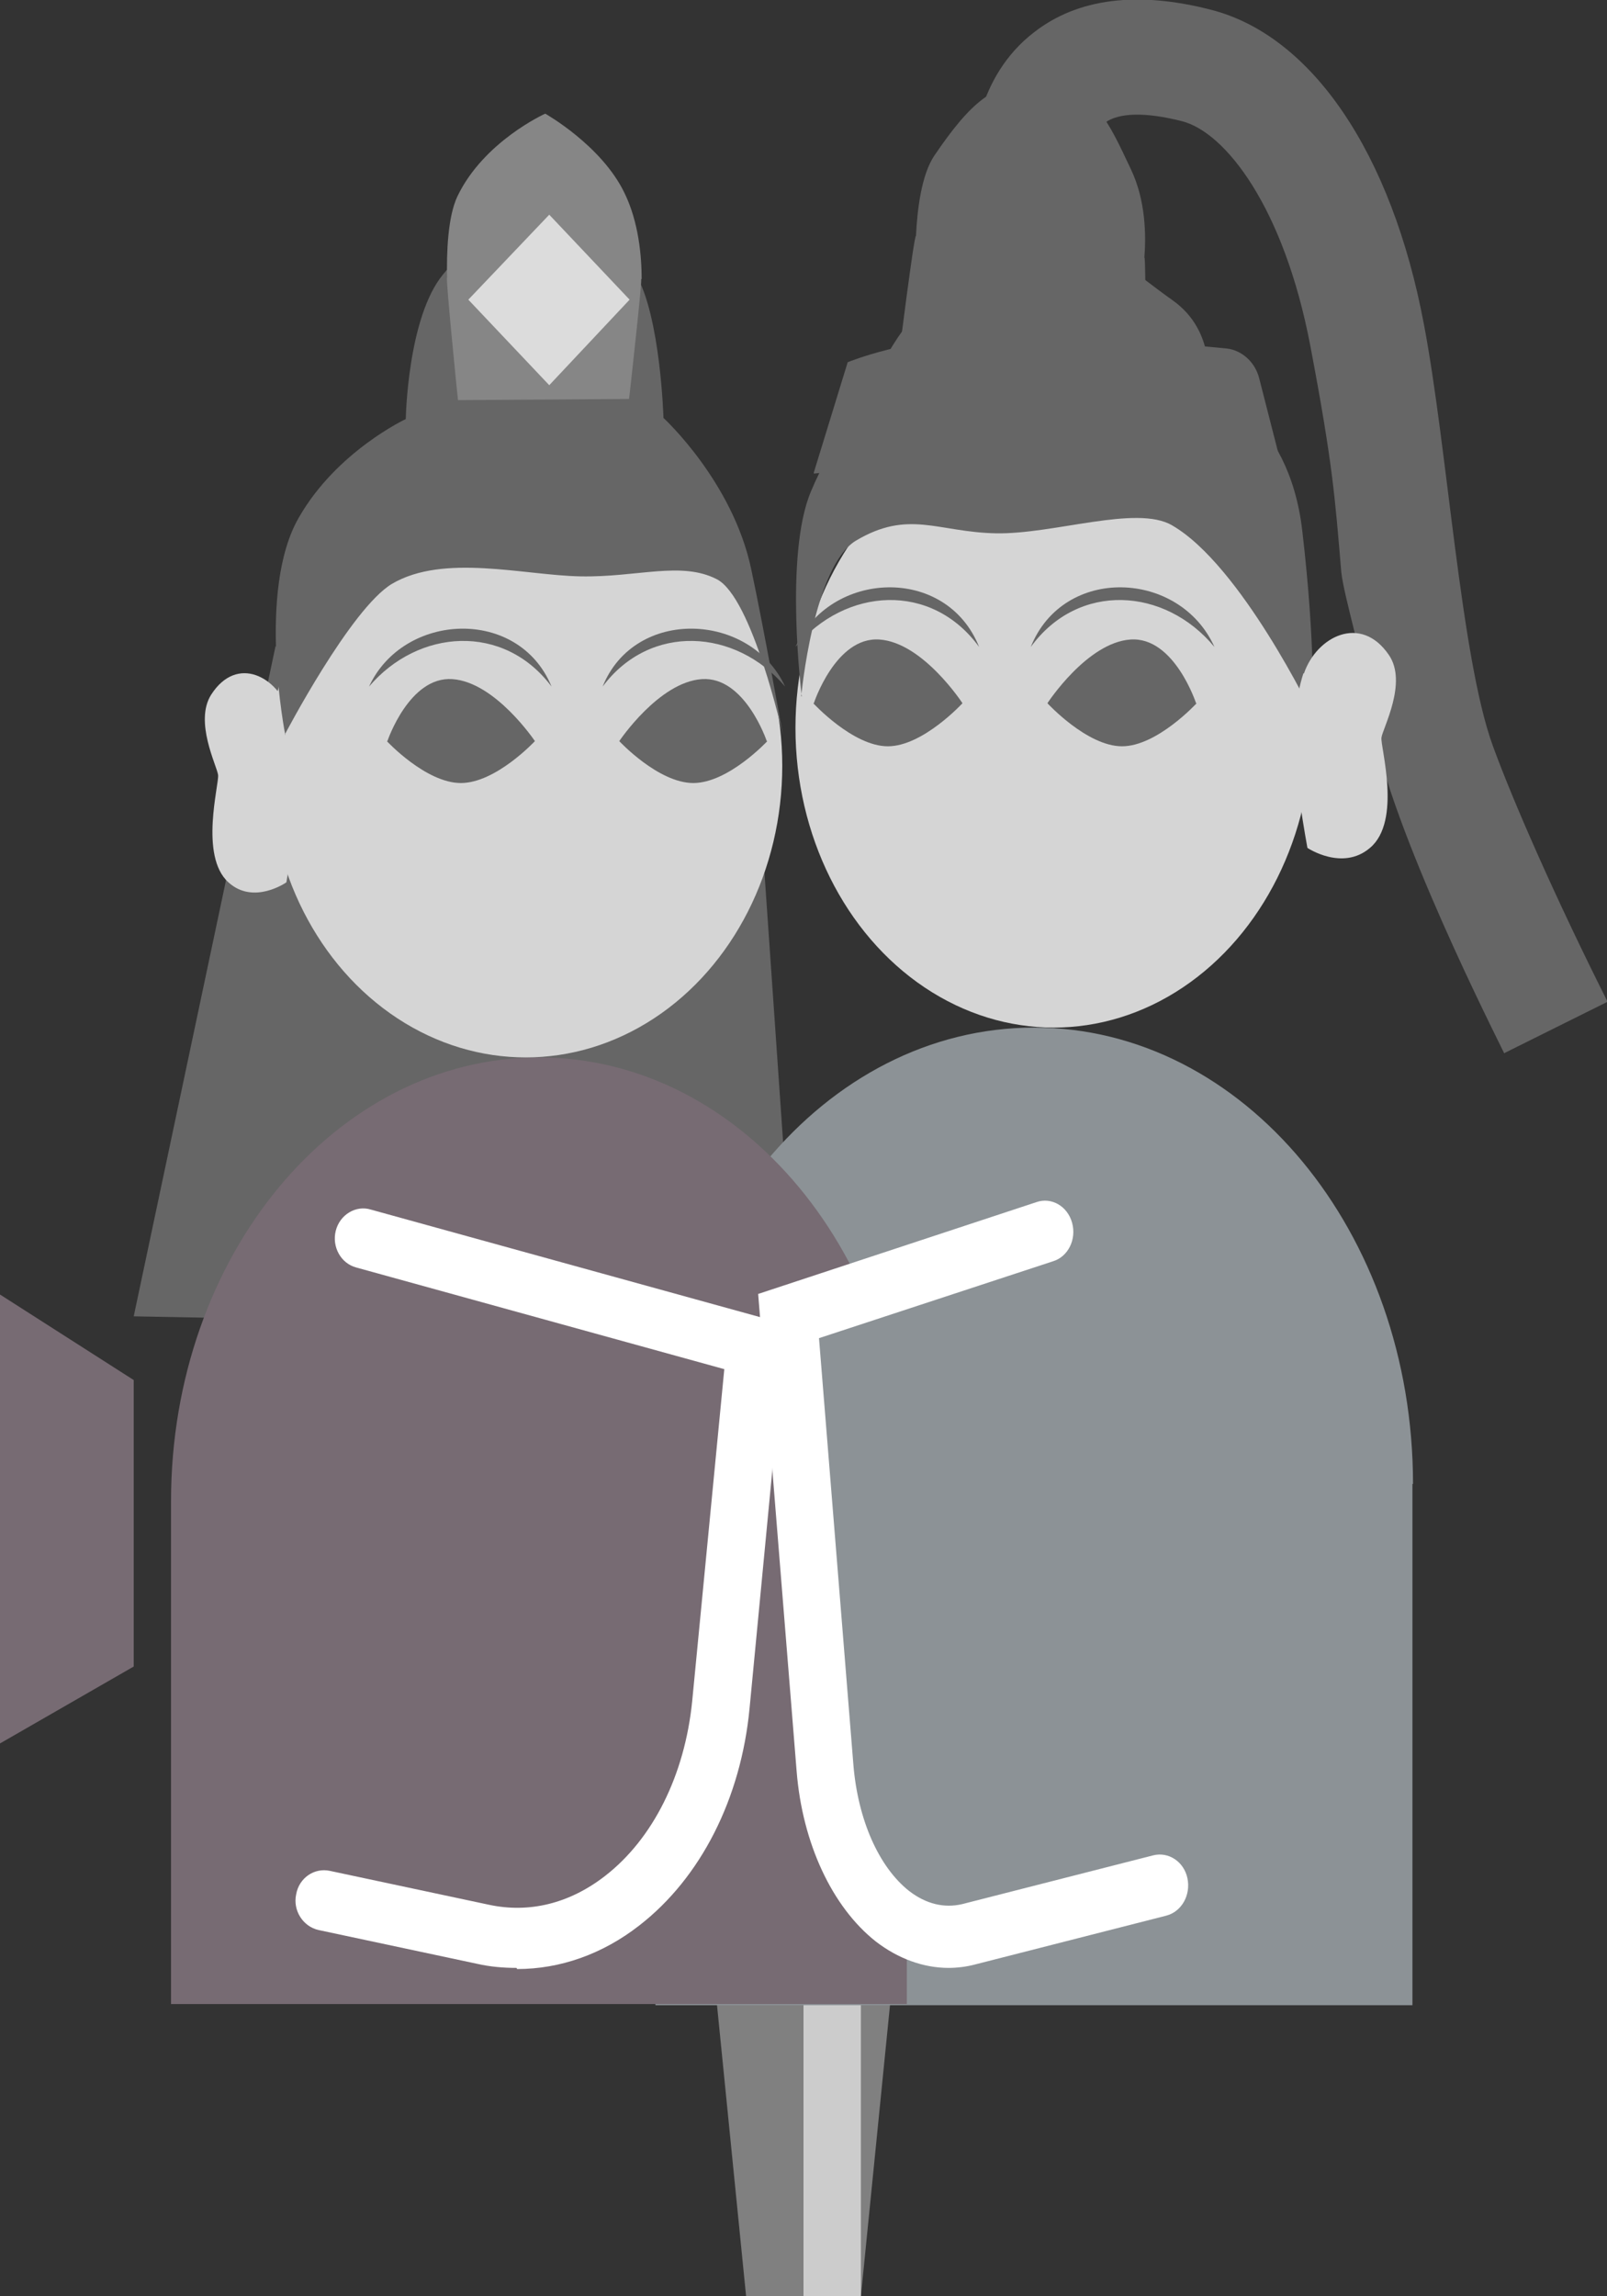 <?xml version="1.0" encoding="UTF-8"?>
<svg xmlns="http://www.w3.org/2000/svg" viewBox="0 0 28 40">
  <rect x="0" y="0" width="28" height="40" fill="#333333" stroke="none"/>
  <defs>
    <style>
      .cls-1 {
        fill: #fff;
      }

      .cls-2 {
        fill: #8c9296;
      }

      .cls-3 {
        fill: #868686;
      }

      .cls-4 {
        fill: gray;
      }

      .cls-5 {
        fill: #d5d5d5;
      }

      .cls-6 {
        fill: #dcdcdc;
      }

      .cls-7 {
        fill: #ccc;
      }

      .cls-8 {
        fill: #776b73;
      }

      .cls-9 {
        fill: #666;
      }
    </style>
  </defs>
  <g id="_ピン" data-name="ピン">
    <g id="_ピン-2" data-name="ピン">
      <polygon class="cls-4" points="15 40 13 40 12 30 16 30 15 40"/>
      <rect class="cls-7" x="14" y="30" width="1" height="10"/>
    </g>
  </g>
  <g id="_ノーマル" data-name="ノーマル">
    <polygon id="_後髪" data-name="後髪" class="cls-9" points="4.8 11.26 2.33 22.93 13.87 23.15 13.06 11.45 4.8 11.26"/>
    <path id="_胴男" data-name="胴男" class="cls-2" d="M24.62,25.85c0-4.39-2.95-7.95-6.6-7.95s-6.6,3.56-6.6,7.95c0,.01,0,.03,0,.04h0v9.04h13.19v-9.04s0,0,0,0c0-.01,0-.03,0-.04Z"/>
    <path id="_胴女" data-name="胴女" class="cls-8" d="M15.8,26.15c0-4.27-2.87-7.73-6.41-7.73s-6.41,3.46-6.41,7.73c0,.01,0,.03,0,.04h0v8.72H15.8v-8.72s0,0,0,0c0-.01,0-.03,0-.04Z"/>
    <path id="_耳女" data-name="耳女" class="cls-5" d="M5.04,12.41c-.2-.62-.91-1.01-1.36-.31-.3,.47,.1,1.24,.12,1.4s-.33,1.41,.18,1.87c.44,.4,1.01,0,1.01,0,0,0,.24-1.37,.22-1.96s-.16-1-.16-1Z"/>
    <ellipse id="_顔女" data-name="顔女" class="cls-5" cx="9.16" cy="13.34" rx="4.47" ry="5.08"/>
    <path id="_髪女" data-name="髪女" class="cls-9" d="M4.96,12.8s1.15-2.2,1.87-2.63c.9-.53,2.29-.15,3.28-.13s1.76-.27,2.38,.05,1.15,2.71,1.15,2.71c0,0-.33-1.85-.55-2.88-.32-1.53-1.53-2.64-1.53-2.64,0,0-.05-1.76-.48-2.5-.29-.51-.78-.9-1.33-.9-.92,0-1.47,.21-2.03,.9-.62,.75-.65,2.52-.65,2.52,0,0-1.2,.56-1.86,1.71-.74,1.27-.24,3.79-.24,3.79Z"/>
    <g id="_眉目やさしい" data-name="眉目やさしい">
      <g id="_眉" data-name="眉">
        <path id="_眉-2" data-name="眉" class="cls-9" d="M9.61,11.96c-.83-1.11-2.32-1.01-3.18,0,.6-1.3,2.61-1.39,3.18,0h0Z"/>
        <path id="_眉-3" data-name="眉" class="cls-9" d="M10.5,11.96c.56-1.39,2.58-1.3,3.18,0-.86-1.01-2.35-1.11-3.18,0h0Z"/>
      </g>
      <g id="_目" data-name="目">
        <path class="cls-9" d="M6.75,12.91s.38-1.13,1.13-1.08,1.44,1.08,1.44,1.08c0,0-.68,.73-1.29,.73s-1.29-.73-1.29-.73Z"/>
        <path class="cls-9" d="M13.36,12.91s-.38-1.13-1.13-1.08-1.44,1.08-1.44,1.08c0,0,.68,.73,1.29,.73s1.29-.73,1.29-.73Z"/>
      </g>
    </g>
    <g id="_宝冠" data-name="宝冠">
      <path id="_宝冠上" data-name="宝冠上" class="cls-3" d="M11.18,4.86c0-.39-.05-.99-.3-1.5-.4-.83-1.38-1.38-1.38-1.38,0,0-1.07,.48-1.53,1.44-.17,.36-.19,.99-.18,1.42-.03-.04,.17,1.94,.17,1.94l.02,.19,2.98-.02,.02-.17s.22-1.97,.19-1.92Z"/>
      <polygon id="_宝石" data-name="宝石" class="cls-6" points="9.57 6.71 10.97 5.22 9.57 3.74 8.16 5.22 9.57 6.71"/>
    </g>
    <path id="_袖女" data-name="袖女" class="cls-1" d="M9,34.28c-.23,0-.46-.02-.68-.07l-2.77-.59c-.27-.06-.45-.34-.39-.62,.05-.29,.32-.47,.59-.41l2.77,.59c.7,.15,1.4-.02,2.02-.5,.84-.65,1.39-1.76,1.52-3.04l.56-5.79-6.41-1.77c-.27-.07-.43-.36-.36-.64,.07-.28,.35-.45,.61-.37l7.24,2-.64,6.69c-.15,1.57-.85,2.95-1.92,3.78-.64,.5-1.38,.76-2.13,.76Z"/>
    <ellipse id="_顔男" data-name="顔男" class="cls-5" cx="18.36" cy="12.68" rx="4.5" ry="5.22"/>
    <path id="_髪男" data-name="髪男" class="cls-9" d="M13.96,12.13s.21-2.26,.95-2.71c.92-.55,1.43-.15,2.44-.13s2.45-.5,3.07-.14c1.2,.69,2.45,3.29,2.45,3.29,0,0,.06-1.15-.18-3.2s-1.65-2.52-1.65-2.52c0,0,.17-.94-.61-1.49s-.95-.87-2.15-.87-1.37,.19-2.09,.87-1,1.53-1,1.53c0,0-.71,.95-1.06,1.8-.47,1.11-.16,3.57-.16,3.57Z"/>
    <g id="_冠" data-name="冠">
      <path class="cls-9" d="M26.21,18.35c-.42-.85-2.2-4.43-2.36-6.12-.06-.63-.44-1.85-.48-2.27-.11-1.3-.15-1.89-.54-3.94-.46-2.41-1.48-3.72-2.24-3.91-.63-.16-1.1-.15-1.34,.03-.27,.2-.29,.64-.29,.64l-2-.02c0-.14,.03-1.41,1.06-2.2,.76-.59,1.8-.72,3.08-.39,1.76,.45,3.15,2.5,3.71,5.48,.41,2.15,.64,5.8,1.2,7.34,.35,.96,1.08,2.63,2,4.46l-1.79,.89Z"/>
      <path id="_冠下" data-name="冠下" class="cls-9" d="M14.18,8.25s1.25-.15,2.91-.18,5.29,.24,5.29,.24l-.44-1.72c-.07-.28-.3-.49-.57-.52-.71-.07-2.21-.2-4.16-.2-1.38,0-2.44,.44-2.44,.44l-.59,1.92Z"/>
      <path id="_冠上" data-name="冠上" class="cls-9" d="M19.94,4.48c.03-.39,.02-.99-.23-1.52-.41-.87-.66-1.44-1.51-1.52s-1.3,.36-1.92,1.27c-.23,.34-.3,.97-.32,1.4-.03-.05-.3,2.11-.3,2.11l4.29,.37s.02-2.14-.01-2.1Z"/>
    </g>
    <path id="_耳男" data-name="耳男" class="cls-5" d="M22.72,11.73c.22-.64,.99-1.04,1.48-.32,.33,.48-.11,1.28-.13,1.44s.36,1.45-.2,1.92c-.48,.41-1.09,0-1.09,0,0,0-.26-1.41-.24-2.01s.17-1.03,.17-1.03Z"/>
    <g id="_眉目やさしい-2" data-name="眉目やさしい">
      <g id="_眉-4" data-name="眉">
        <path id="_眉-5" data-name="眉" class="cls-9" d="M17.06,11.27c-.83-1.14-2.33-1.04-3.2,0,.6-1.34,2.63-1.43,3.2,0h0Z"/>
        <path id="_眉-6" data-name="眉" class="cls-9" d="M17.96,11.27c.57-1.43,2.6-1.34,3.2,0-.86-1.04-2.37-1.14-3.2,0h0Z"/>
      </g>
      <g id="_目-2" data-name="目">
        <path class="cls-9" d="M14.18,12.25s.38-1.16,1.14-1.11,1.45,1.11,1.45,1.11c0,0-.69,.75-1.3,.75s-1.3-.75-1.3-.75Z"/>
        <path class="cls-9" d="M20.84,12.25s-.38-1.16-1.14-1.11-1.45,1.11-1.45,1.11c0,0,.69,.75,1.3,.75s1.3-.75,1.3-.75Z"/>
      </g>
    </g>
    <g id="_袖男" data-name="袖男">
      <path id="_袖" data-name="袖" class="cls-2" d="M18.28,21.46l-4.47,1.47,.64,7.87c.15,1.89,1.29,3.2,2.51,2.89l3.33-.85"/>
      <path class="cls-1" d="M16.53,34.28c-.44,0-.88-.16-1.27-.46-.76-.6-1.28-1.71-1.38-2.97l-.67-8.31,4.85-1.6c.26-.09,.54,.07,.62,.36,.08,.29-.07,.59-.33,.67l-4.08,1.34,.6,7.44c.08,.95,.44,1.77,.97,2.19,.3,.23,.61,.3,.92,.23l3.33-.85c.27-.07,.54,.11,.6,.4,.06,.29-.1,.58-.37,.65l-3.33,.85c-.15,.04-.31,.06-.47,.06Z"/>
    </g>
    <polygon class="cls-8" points="2.33 29.03 0 30.37 0 22.55 2.33 24.04 2.33 29.03"/>
  </g>
</svg>